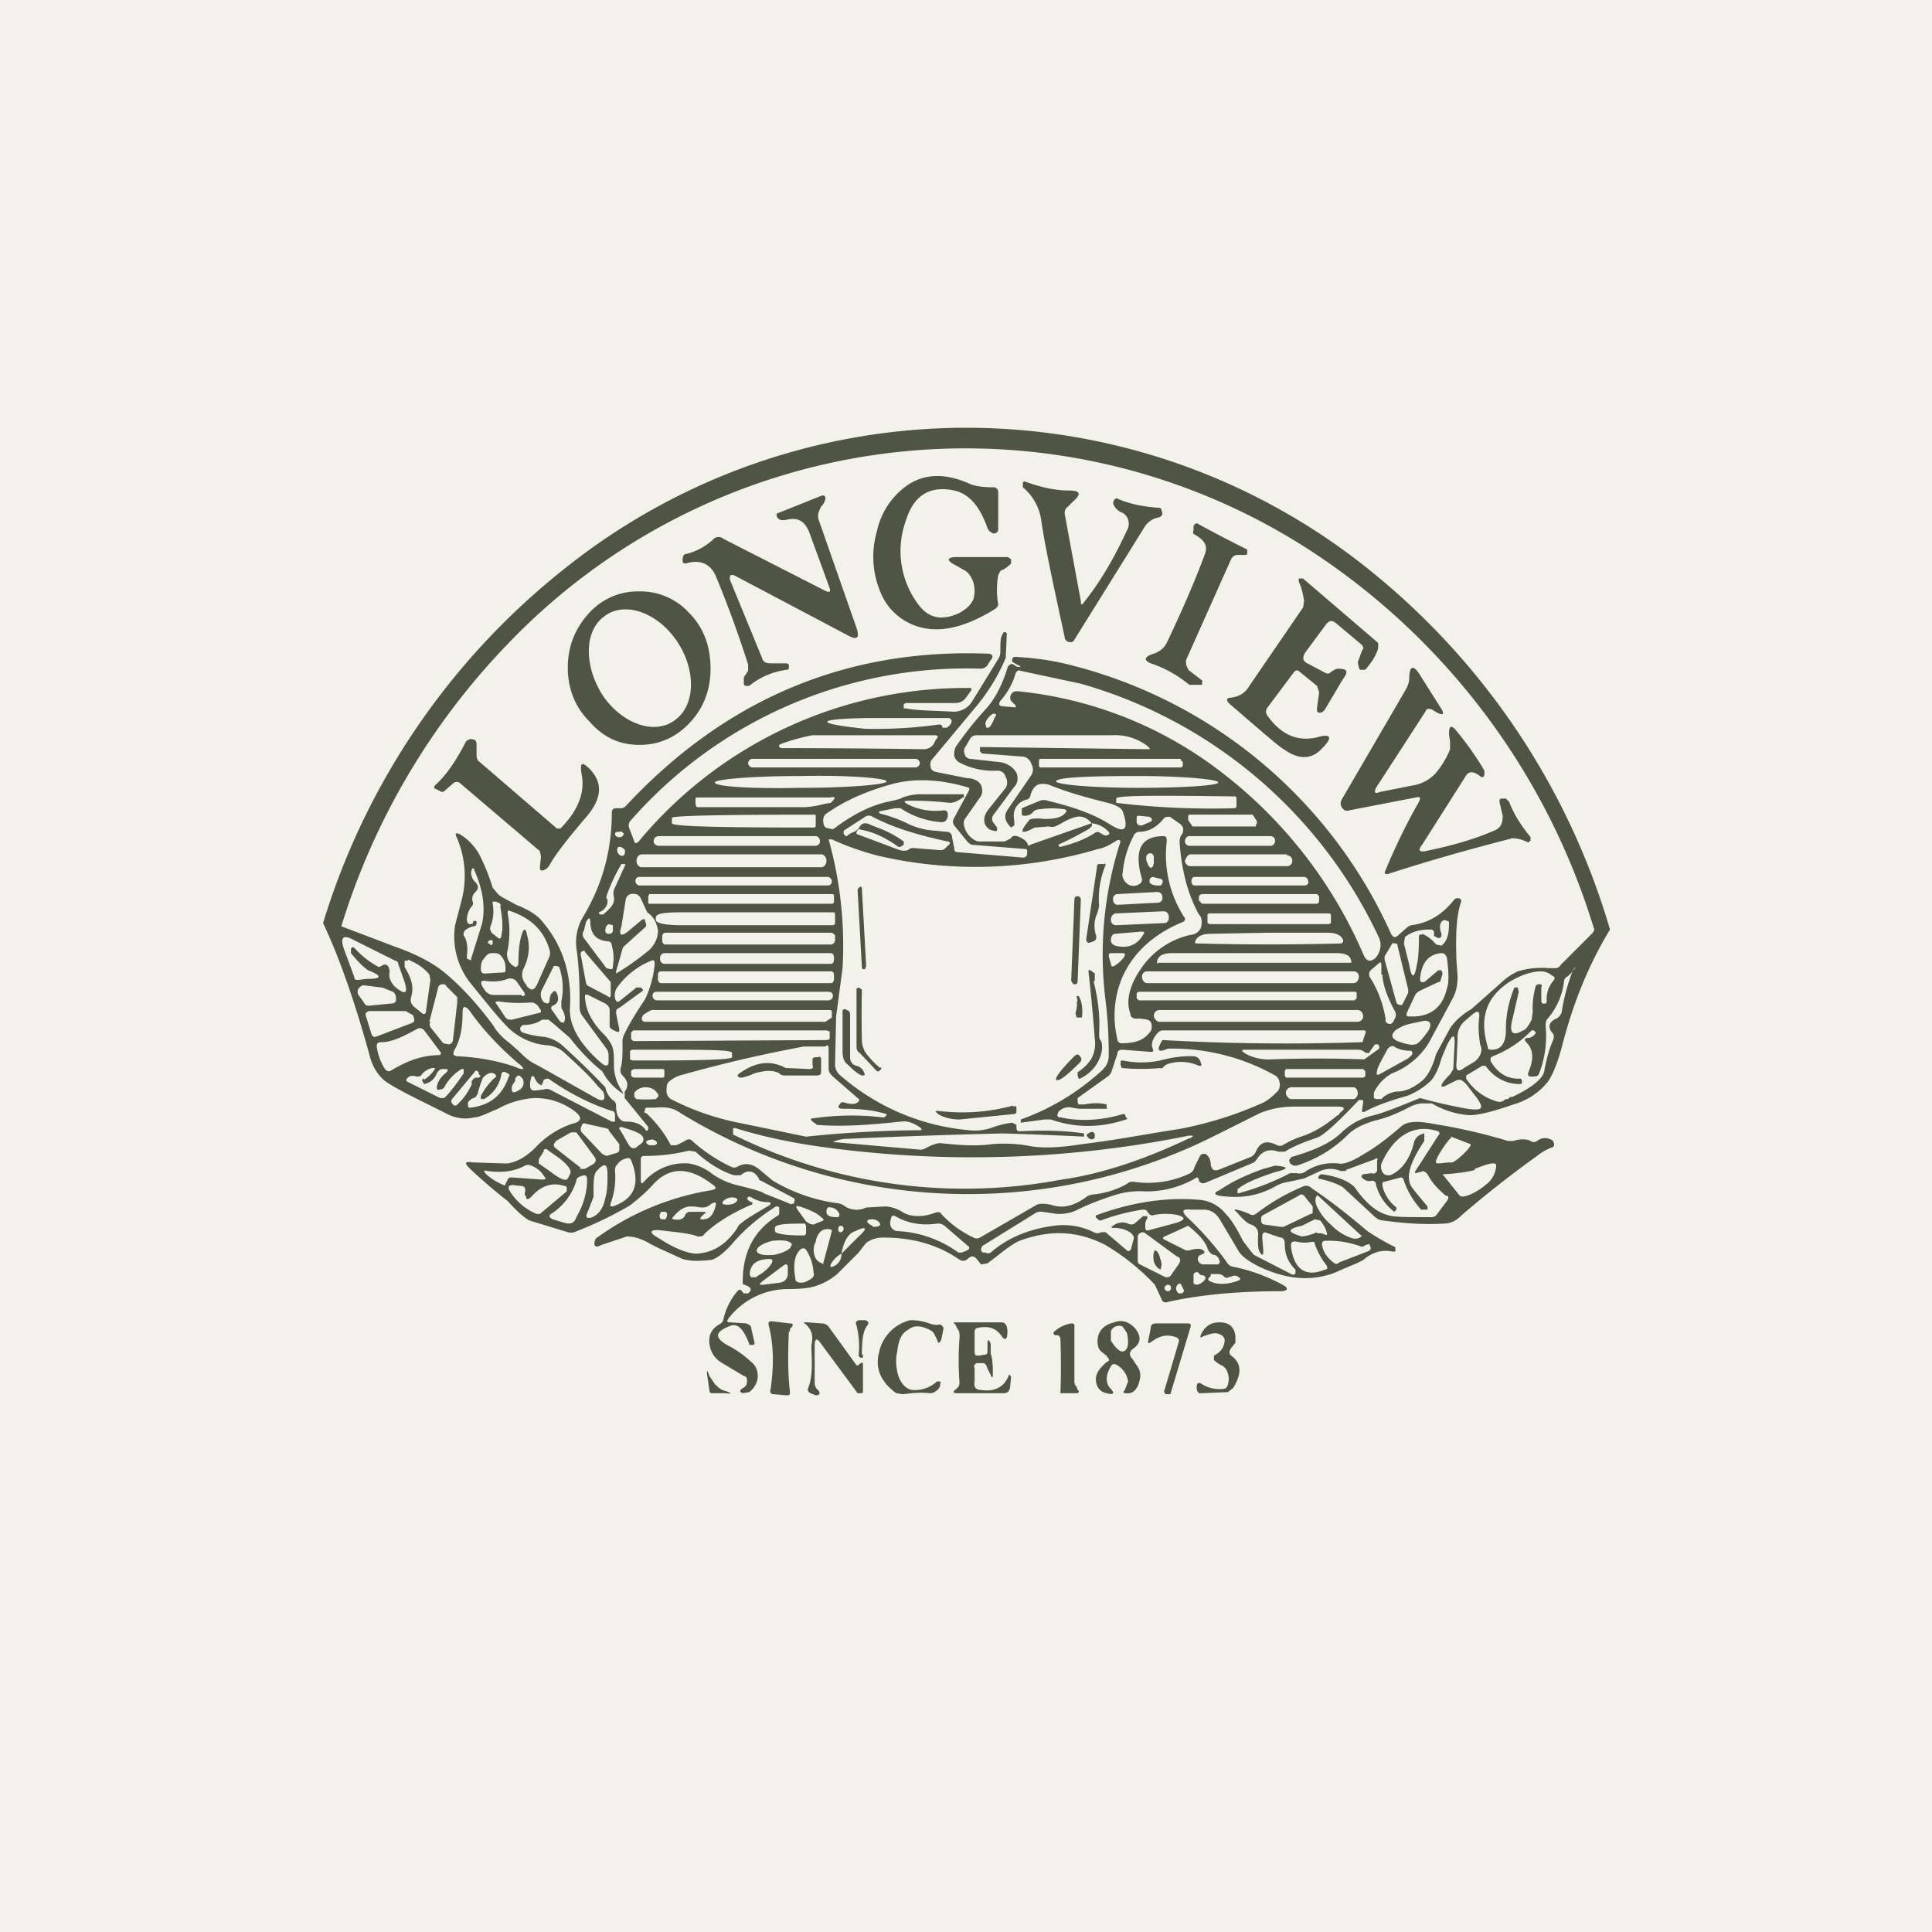 <!-- by TradingView --><svg width="18" height="18" viewBox="0 0 18 18" xmlns="http://www.w3.org/2000/svg"><path fill="#F2F2EA" d="M0 0h18v18H0z"/><path d="M9.3 5.36a.78.78 0 0 0 0 .27c0 .02-.02.04-.04.05-.26.16-.48.21-.66.17a.55.55 0 0 1-.4-.34.85.85 0 0 1-.03-.56.7.7 0 0 1 .3-.44c.16-.1.35-.1.57 0 .05.02.12.03.21.03h.01c.02 0 .04.02.04.04v.35c0 .03-.02.04-.05.04l-.03-.02a.1.1 0 0 1-.02-.03c-.07-.2-.17-.32-.31-.35-.23-.05-.38.05-.45.28a.83.83 0 0 0 .1.76c.1.15.23.18.4.1.07-.04.11-.08.13-.13a.29.29 0 0 0 0-.15c-.02-.06-.05-.1-.09-.12l-.07-.04c-.1-.05-.09-.08.01-.08h.47l.03.02v.04a.3.3 0 0 1-.08.06c-.02 0-.03.03-.04.05ZM10.1 5.61c.16-.2.29-.43.4-.67a.12.12 0 0 0 .01-.1.11.11 0 0 0-.07-.07.13.13 0 0 1-.06-.06.04.04 0 0 1 0-.05c.01-.02.03-.02.04-.01.12.05.24.07.36.08.02 0 .04 0 .04.02l.01.03c0 .02-.01.03-.03.04-.06.01-.1.04-.13.08l-.66 1.06c-.01.02-.03.03-.05.02-.02 0-.04-.02-.04-.04-.11-.51-.19-.88-.22-1.1a.49.49 0 0 0-.17-.3V4.5c0-.01.01-.02.03-.01.14.05.27.08.4.08.1 0 .12.03.04.1l-.05.05a.07.07 0 0 0-.03.07l.15.81c0 .04.01.04.03.01ZM6.8 5.4c0-.04 0-.05.04-.04l1.06.56c.09.05.11.02.08-.07l-.35-1c-.02-.05 0-.09.02-.13.03-.03.04-.06.04-.08 0-.02-.02-.03-.04-.02l-.4.16c-.02 0-.02.03 0 .05.02.02.05.02.09.01.1-.02.16.02.2.12l.19.52c.01.03 0 .04-.03.03l-.96-.49a.07.07 0 0 0-.1.01.58.58 0 0 1-.24.13c-.03 0-.04.02-.04.06v.01c0 .02.02.02.03.02.13-.04.23 0 .28.12.1.24.2.51.3.82v.06l-.04.06v.05c0 .01 0 .03.02.03h.03c.1-.08.21-.13.35-.15.02 0 .02-.01.02-.03V6.2c0-.01-.01-.02-.03-.02h-.14c-.04 0-.07-.01-.08-.05l-.3-.73ZM11.07 6.24l.13.1v.04h-.12a1.12 1.12 0 0 0-.33-.19c-.1-.03-.1-.07 0-.1.06-.02.1-.06.12-.1.2-.42.31-.7.36-.84.02-.07-.01-.12-.1-.17-.01 0-.02-.02-.01-.04V4.9c.01-.02.03-.03.04-.02a12.93 12.93 0 0 0 .46.24v.03c0 .02-.01.02-.02.02h-.07c-.03 0-.05.02-.06.04l-.42.94c0 .03 0 .06.02.08ZM12.35 6.27l-.17-.09c-.04-.02-.05-.05-.02-.1l.2-.27c.03-.03.05-.03.08-.01l.25.21c.01.02.02.03 0 .05l-.04.11.01.05.01.02h.05c.06-.07.1-.13.12-.2v-.05l-.7-.6h-.04v.03c.03.06.04.12.05.18l-.01.06-.5.73c-.04.07-.1.1-.17.11-.05 0-.05.03 0 .07.29.25.45.39.49.41.14.1.26.1.36-.01.1-.1.08-.14-.05-.1-.18.04-.33-.02-.46-.2-.02-.03-.02-.05 0-.08l.24-.32c.02-.03.04-.03.06-.01l.16.13.02.06-.02.15c0 .03 0 .04.03.04.02 0 .04-.02.05-.04l.16-.27c.06-.08.04-.1-.05-.1a.18.18 0 0 0-.07.04.04.04 0 0 1-.04 0ZM6.43 6.73c.13-.14.19-.31.19-.5 0-.2-.06-.38-.2-.52a.61.61 0 0 0-.46-.2.61.61 0 0 0-.47.2c-.13.14-.2.31-.2.51s.07.37.2.5c.13.15.28.22.47.22.18 0 .34-.07.47-.21ZM6.3 6.7c-.18.15-.48.06-.67-.2-.18-.26-.2-.6-.01-.75.18-.15.48-.06.67.2.19.26.2.6.01.75ZM12.57 7.55l.62-.12c.04-.01.05 0 .03.04a5.55 5.55 0 0 0-.32.66c0 .01.02.02.04.01.37-.12.76-.23 1.15-.33.02 0 .07 0 .15.04l.02-.02V7.8c-.08-.1-.15-.2-.2-.33l-.03-.03H14c-.02 0-.03 0-.03.03l.03.13c0 .06-.01.1-.06.13-.2.09-.42.15-.66.2-.06.01-.07-.01-.03-.06l.4-.63c.03-.06.08-.06.15 0h.02l.01-.02v-.04a2.9 2.9 0 0 0-.26-.37c-.05-.06-.07-.05-.07.03l.01.07v.07a.8.8 0 0 1-.14.23.37.37 0 0 1-.22.11l-.3.06c-.04.02-.05 0-.03-.04l.46-.71c.01-.03.03-.03.06-.02l.05.03c.06.03.07.01.03-.05l-.19-.3c-.06-.1-.1-.09-.1.03 0 .04-.02.08-.03.1l-.6 1.03a.07.07 0 0 0 0 .07c.02.03.04.04.07.03ZM5.03 7.93l-.74-.63c-.02-.02-.05-.02-.07 0l-.08.07a.03.03 0 0 1-.04 0l-.04-.02c-.02 0-.02-.02 0-.04.09-.08.19-.22.28-.4.02-.02.04-.03.07-.02.02 0 .03.02.03.04v.09c0 .03 0 .06.03.08l.72.62h.03c.17-.17.23-.34.2-.5-.02-.12 0-.13.08-.05.12.13.1.27-.02.42-.17.2-.3.36-.36.47a.11.11 0 0 1-.06.05c-.02 0-.03 0-.03-.03l.01-.1-.01-.05ZM10.21 8.71a.29.29 0 0 1 0-.17.4.4 0 0 0 .03-.1.82.82 0 0 1 .06-.38c0-.01 0-.02-.01-.01h-.05c-.02 0-.02.02-.02.03l-.1.67c0 .03.02.04.04.03l.03-.01c.02-.01.03-.03.02-.06ZM8.01 8.27H8l-.01.02.04.72c0 .01 0 .02.02.02h.01L8.07 9l-.04-.72c0-.01 0-.02-.02-.02ZM10.04 8.35c.02 0 .03.02.03.03l-.03.76c0 .02-.01.03-.02.03H10l-.02-.03.03-.76c0-.02.01-.03.03-.03ZM10.19 9.15c.04.15.06.32.05.48 0 .03 0 .05.02.07.02.07 0 .14-.04.21a.37.37 0 0 1-.16.14h-.01l-.01-.03v-.03c.06-.04.1-.08.13-.13a.3.3 0 0 0 .03-.18 17.62 17.62 0 0 0-.06-.64h.02l.04.03v.06l-.01.02ZM8.2 9.95a.84.84 0 0 1-.11-.11.23.23 0 0 1-.06-.14 11.05 11.05 0 0 1 0-.48L8 9.2l-.02.01v.53c0 .03 0 .05.03.07l.16.17h.02l.02-.02v-.02ZM10.04 9.33l-.01-.05h.02c.03.05.04.12.03.2h-.05l-.01-.04.01-.04c0-.02.01-.04 0-.07Z" fill="#505445"/><path d="M7.98 9.93c-.04-.01-.06-.04-.06-.08v-.41l-.01-.02-.04-.02-.02.01v.38c0 .06.01.1.05.13.06.06.1.09.13.1.03 0 .03 0 .02-.03a.1.1 0 0 0-.07-.06ZM10.06 9.9c.02-.02.02-.04 0-.06-.01-.02-.03-.02-.05 0-.13.13-.18.2-.17.22.02.02.09-.03.22-.16ZM10.82 9.96l.02-.02a.1.1 0 0 1 .05-.03.4.4 0 0 1 .28.02c.02 0 .03 0 .02-.02-.01-.05-.04-.07-.08-.07-.06 0-.15 0-.3.04a.84.84 0 0 1-.35 0c-.01 0-.02 0-.02.02v.02l.01.03a1.97 1.97 0 0 0 .37 0ZM9.44 10.3c-.22.06-.45.08-.7.05-.03 0-.03 0 0 .03.05.03.12.05.2.05l.5-.05c.02 0 .03-.01.03-.02v-.03c0-.02 0-.03-.03-.02ZM10.14 10.56c.03-.02.05-.02.06.01v.03c-.02.02-.04.02-.06 0-.02-.02-.02-.03 0-.04ZM7.57 9.92v-.05c0-.01.01-.02.03-.02h.02c.02-.01.03 0 .03.02v.11c0 .03-.01.04-.04.04h-.29c-.02 0-.04 0-.06-.02-.05-.03-.13-.03-.23 0a.54.54 0 0 1-.12.04c-.04 0-.05-.02-.02-.04.14-.1.28-.13.43-.05l.22.01c.03 0 .04-.01.03-.04ZM10.8 11.82c-.01 0-.04-.03-.05-.07-.01-.05 0-.09.01-.1.02 0 .04.03.05.08.02.04.01.08 0 .1Z" fill="#505445"/><path fill-rule="evenodd" d="m6.96 12.33-.16-.01c-.03 0-.03-.01-.01-.04a.7.7 0 0 1 .54-.27c.13 0 .2-.01.24-.02a.59.59 0 0 0 .23-.12l.2-.2.03-.04.04-.05c.04-.03.09-.05.16-.05.28 0 .51.07.7.2.03.02.05.02.07.01l.04-.03c.03-.01.04 0 .06.02l.04.05.06-.01.08-.06c.1-.08.17-.13.22-.15.27-.1.53-.1.8.04a2.1 2.1 0 0 1 .46.37l.06.13c.01.03.03.04.06.03.31-.07.67-.1 1.05-.1.07 0 .08-.03.02-.06a1.64 1.64 0 0 0-.47-.17.08.08 0 0 1-.05-.04 2.88 2.88 0 0 0-.37-.42c-.05-.05-.05-.08.03-.07h.12c.07 0 .12.03.16.1l.16.27c.03.06.1.11.2.16.25.12.48.14.7.06l.09-.04.12-.05.06-.03c.08-.07.17-.1.27-.08H13v-.04a2.18 2.18 0 0 1-.26-.15c-.2-.17-.37-.3-.52-.4a.07.07 0 0 0-.07-.02c-.17.07-.32.16-.45.26a.05.05 0 0 1-.06 0 .58.58 0 0 0-.12-.04c-.02 0-.03 0 0 .02.06.07.1.11.14.12.05.02.07.06.06.12 0 .07 0 .11.02.14.02.03.03.03.03-.02l-.01-.12c0-.04.01-.06.05-.04l.12.04c.03 0 .04.03.04.06 0 .08.02.16.1.24v.03c-.01.02-.02.02-.04.01l-.35-.18a5.72 5.72 0 0 1-.1-.13c-.06-.12-.11-.2-.16-.25a.35.35 0 0 0-.23-.13c-.32-.03-.64.02-.97.14-.01 0-.02.02 0 .03l.02.02h.02c.13-.05.26-.08.38-.1.03 0 .04 0 .05.02.02.03.04.04.06.03a.56.56 0 0 1 .22 0c.07.02.08.04 0 .07l-.26.07c-.03.01-.04 0-.04-.03s0-.05.02-.08v-.02h-.04l-.08.07a.06.06 0 0 1-.06 0 .14.14 0 0 0-.14.02c-.02.01-.02.02 0 .02.08 0 .13.02.17.05.02.02.03.04.02.06l-.02.08c-.01.03-.03.03-.04.02l-.2-.17h-.04a.07.07 0 0 1-.07 0 .64.64 0 0 0-.37-.06c-.23.03-.43.11-.59.25a.05.05 0 0 1-.05 0h-.02a.03.03 0 0 1-.02-.03l.01-.03.5-.31a.09.09 0 0 1 .06-.01l.14.02c.04 0 .1 0 .17-.03.1-.05.22-.1.38-.15a.77.77 0 0 1 .27-.03.9.9 0 0 0 .48-.13c.01 0 .02.01.02.03.01.02.03.03.06.02l.43-.18a.1.1 0 0 0 .05-.04c.05-.08.12-.1.2-.07h.06c.08-.05.18-.09.3-.13.06-.02.19-.14.38-.34.01-.01.02-.02.03-.01h.02v.02l-.01.07v.02h.02c.09-.05.22-.1.4-.15a.67.67 0 0 0 .22-.14c.03-.03.07-.1.1-.21l.05-.12c.06-.12.08-.11.07.02l-.01.2-.03.05a.51.51 0 0 0-.07.08c-.02.03-.01.04.02.03l.1-.05c.04-.02.06-.01.1.03l.1.13c.07.1.05.12-.09.1a4.65 4.65 0 0 1-.44-.1c-.22.09-.37.15-.47.17a.64.64 0 0 0-.26.15c-.1.1-.26.17-.47.23l-.02.03.01.03.03.02h.03c.19-.06.35-.16.48-.29.06-.06.15-.1.25-.13.09-.02.2-.06.33-.13a.35.35 0 0 1 .1-.03h.1a.8.8 0 0 0 .35.11c.08 0 .21-.03.41-.1a.63.63 0 0 0 .32-.21c.05-.07.1-.2.14-.36.1-.38.24-.73.44-1.06a6.71 6.71 0 0 0-2.18-3.3 5.99 5.99 0 0 0-7.55-.07A6.7 6.7 0 0 0 3.01 8.6c.16.34.3.75.43 1.22.03.13.1.23.19.28.13.08.32.17.56.29.07.03.15.04.23.02.05 0 .12-.04.22-.08a.8.8 0 0 1 .34-.1c.14 0 .26.04.37.12.08.06.07.1-.02.12a.83.83 0 0 0-.34.22c-.09.09-.18.14-.27.15l-.31-.01c-.08-.01-.09 0-.03.06a5.02 5.02 0 0 0 .35.3c.09.1.15.15.2.18l.36.11a.1.1 0 0 0 .06 0c.18-.07.35-.15.52-.25.05-.04.13-.1.22-.2.15-.16.33-.16.54 0 .05.03.05.05-.01.06a2.49 2.49 0 0 0-1.07.45c-.03.07 0 .09.05.06l.24-.08c.05 0 .12.01.22.07l.08.04.22.1c.07.02.15.02.25.01.05 0 .13-.06.21-.15.11-.13.25-.25.41-.35.02 0 .03 0 .03.02v.03c0 .02 0 .03-.02.04-.21.13-.32.33-.32.61 0 .02 0 .03.02.03l.02.01c.03.01.04.03.03.05l-.02.02h-.04l-.01-.01c-.02-.03-.03-.03-.05-.01a.62.62 0 0 0-.13.26c0 .02-.02.04-.04.05-.07.04-.1.1-.09.18.01.08.05.14.12.18l.2.12c.02 0 .03.02.03.04s0 .04-.02.06l-.03.02c-.02.02-.02.03.01.04l.06-.01a.2.2 0 0 0 .08-.14c0-.05-.01-.1-.06-.14a.97.97 0 0 0-.19-.14c-.16-.08-.16-.14 0-.2.07-.02.12.04.17.17v.01h.03c.01 0 .02 0 .02-.02L7 12.38c0-.03-.02-.04-.05-.05ZM9.6 7.87l.57-.2c.01.02 0 .03-.02.05a3.2 3.2 0 0 1-.29.15l.01.02h.01c.12-.03.23-.07.32-.13a.04.04 0 0 1 .05 0c.03.02.05.03.07.02.02-.01.02-.02 0-.04a.25.25 0 0 0-.15-.07c-.04-.05-.09-.07-.14-.06a.5.5 0 0 0-.14.06.85.85 0 0 1-.06.03.11.11 0 0 1-.06 0l-.13.01c-.13.07-.15.05-.05-.07 0-.01.06-.02.14-.01.09 0 .15-.01.19-.05.02-.02.02-.03 0-.04a.84.84 0 0 0-.24 0 .08.08 0 0 0-.05.02.1.1 0 0 1-.08.04c-.02 0-.03 0-.03-.02v-.05l.17-.07a.1.1 0 0 1 .07 0c.25.06.44.13.58.22.14.09.18.05.12-.12-.01-.03-.06-.06-.14-.08-.2-.05-.38-.1-.55-.17-.09-.02-.14 0-.17.1 0 .02-.02.04-.04.04-.09.03-.13.1-.11.2v.04l-.03.02c-.06-.06-.07-.11-.03-.17l.22-.32a.1.1 0 0 0 0-.1.1.1 0 0 0-.07-.07l-.39-.03L9.13 7v-.04l1.56.02c.03 0 .03 0 0-.03a.5.5 0 0 0-.33-.1H9.1a.07.07 0 0 0-.06.03L9 6.95a.07.07 0 0 0-.01.08c0 .02.03.04.05.04l.27.03c.08.01.13.05.16.1.02.05.01.1-.02.13l-.2.27c-.01.02-.01.05.01.07l.03.04c0 .03 0 .04-.03.03a.1.1 0 0 1-.09-.1c0-.03.01-.06.04-.1l.16-.2a.1.1 0 0 0 0-.1c-.01-.04-.04-.06-.08-.06a.68.68 0 0 1-.34-.07.1.1 0 0 1-.06-.07c0-.03 0-.06.02-.09.07-.1.16-.22.28-.35.08-.09.15-.22.2-.39.02-.02.03-.03.05-.02l.03.02c.05.01.05 0 0-.02l-.03-.02h-.01v-.02c0-.02.01-.03.03-.03.2.01.38.04.53.08a4.47 4.47 0 0 1 2.97 2.5c.02.03.03.04.06.02l.09-.08a.09.09 0 0 1 .04-.02c.16-.02.29-.1.4-.24a.04.04 0 0 1 .04-.01c.02 0 .03.02.02.04-.04.12-.05.3-.04.55l.01.13c0 .08-.01.15-.05.22l-.22.41a.7.7 0 0 1-.34.28.4.4 0 0 0-.17.18v.05l.02.01h.05l.02-.02a.25.25 0 0 1 .12-.05c.1 0 .18-.05.25-.11.05-.05.09-.13.12-.24l.13-.24c.04-.06.1-.12.2-.18l.26-.23a.61.61 0 0 1 .17-.12.77.77 0 0 1 .29-.03h.01a4.33 4.33 0 0 0 .05 0c.02 0 .04-.01.05-.03l.3-.3c.01-.02.02-.03.01-.04a6.44 6.44 0 0 0-2.61-3.5 5.9 5.9 0 0 0-7.5.84 6.56 6.56 0 0 0-1.56 2.64l.5.19c.2.07.35.15.46.24.17.14.32.31.46.5.02.04.07.1.15.16l.08.07c.05.05.1.1.17.13l.55.31c.07.04.1.02.07-.06l-.05-.05c-.08-.1-.19-.2-.31-.31a.26.26 0 0 0-.15-.07.6.6 0 0 1-.37-.16c-.1-.1-.21-.24-.34-.4a.7.7 0 0 1-.16-.56l.06-.23a.9.9 0 0 0-.05-.6c-.01-.03 0-.03.03-.02.07.04.13.1.18.18a1.93 1.93 0 0 1 .13.32l.05.06c.03.03.1.06.17.1.1.04.17.08.22.13.2.22.3.5.28.83-.01.17.1.35.3.52.04.03.06.02.06-.02v-.06a.1.1 0 0 0-.02-.06l-.22-.3a.13.13 0 0 1-.03-.09c0-.16 0-.34-.03-.55a.46.46 0 0 1 .07-.3c.17-.29.26-.6.26-.96 0-.03.02-.04.04-.04h.04c.01 0 .03 0 .05-.02.93-1 2.06-1.47 3.37-1.42.05 0 .06.03.03.06l-.02.03a.08.08 0 0 1-.07.05 4.16 4.16 0 0 0-3.26 1.41.07.07 0 0 0-.02.07l.05.13c0 .02.02.02.04 0a3.96 3.96 0 0 1 3.1-1.43v.02L9 6.5a.12.12 0 0 1-.1.05h-.46l-.02.01v.04h.02c.1.02.24.02.43.03a.2.2 0 0 0 .19-.1l.24-.39a.12.12 0 0 0 .02-.06c0-.09 0-.14.02-.17l.01-.02c.02 0 .03 0 .03.02l-.01.22a1.8 1.8 0 0 1-.29.47l-.4.48a.07.07 0 0 0-.01.06c0 .03.02.04.04.05l.3.06c.04 0 .07.01.1.03a.1.1 0 0 1 .04.07.1.1 0 0 1-.02.08l-.14.2a.07.07 0 0 0-.01.05.2.2 0 0 0 .13.16h.25l.06-.03c.01-.03.05-.03.1 0 .02.01.05.03.06.07h.01Zm-.18-1.34.03.03c.02.02.02.03 0 .03l-.11-.01c-.03 0-.04-.02-.02-.05.08-.09.12-.18.14-.25.01-.03.03-.04.05-.03l.56.12a4.39 4.39 0 0 1 2.77 2.35c.03.06.03.11 0 .17a.22.22 0 0 1-.03.04c-.04.03-.07.03-.1-.02a4.26 4.26 0 0 0-1.31-1.7 3.7 3.7 0 0 0-1.92-.77c-.02 0-.04 0-.06.03a.06.06 0 0 0 0 .06Zm-.15.15c-.02.05-.04.09-.06.1h-.02l-.01-.04c.01-.04.04-.07.07-.09.03 0 .04 0 .02.03Zm-.52.07a4.3 4.3 0 0 1-.69.04c-.47-.05-.47-.09 0-.1h.78c.03.01.03.03.02.05a.1.1 0 0 1-.04.04h-.04c0-.02-.01-.03-.03-.03Zm-1.47.18a1.8 1.8 0 0 1 .29-.08h1.13c.04 0 .05.01.02.04l-.02.04a.11.11 0 0 1-.1.05 101.89 101.89 0 0 0-1.32-.01c-.03-.01-.03-.03 0-.04Zm3.72.14h-1.3c-.01 0-.02 0-.02.02v.04c0 .01 0 .02.02.02h1.3s.02 0 .02-.02V7.1l-.02-.02Zm-2.46 0H7.01c-.02 0-.04.02-.04.04s.02.04.04.04h1.52c.02 0 .04-.02.04-.04s-.02-.04-.04-.04Zm-1.08.27c.44 0 .8-.03.8-.06s-.36-.06-.8-.05c-.44 0-.8.03-.8.06 0 .04.36.06.8.05Zm3.14 0c.41 0 .75-.02.75-.05 0-.03-.34-.06-.75-.06-.42 0-.76.01-.76.05 0 .03.34.06.76.06Zm-1.62.09V7.4H8.6a.5.5 0 0 0-.19.03c-.03.02-.1.03-.18.05-.15.04-.3.12-.46.24-.01.01-.04 0-.08-.01a.04.04 0 0 1 0-.01.03.03 0 0 1-.01 0c-.02-.06-.01-.1.02-.12.17-.12.37-.21.63-.28.2-.05.44-.04.7.04v.02l-.14.26a.06.06 0 0 0 0 .07l.13.16.03.02.5.04c.01 0 .02 0 .02.02v.02c0 .03-.02.04-.04.04l-.6-.05c-.03 0-.04-.01-.04-.04l-.02-.1c0-.03-.02-.05-.05-.05l-.1-.01a.69.69 0 0 1-.25-.06 1.28 1.28 0 0 0-.27-.1l-.01-.01v-.01l.15-.03h.05c.12.08.25.12.38.13.04 0 .05-.02.06-.05v-.02c0-.03-.01-.04-.04-.04a.58.58 0 0 1-.32-.05c-.06-.03-.05-.04 0-.04.08 0 .2 0 .38.02.04 0 .08-.02.12-.05Zm-1.3.06a.84.84 0 0 1-.18.03H6.5c-.01 0-.02-.01-.02-.04v-.03c0-.02 0-.02.02-.02h1.23c.06-.01.06 0 .01.05l-.06.01Zm3.84.02s0 .02-.02.02a7.37 7.37 0 0 1-1.1-.05v-.04c0-.03.36-.03 1.1-.02.01 0 .02 0 .02.02v.07Zm-3.92.19-.01.01c-.9 0-1.33-.01-1.33-.04v-.05c0-.02.44-.03 1.32-.03.02 0 .02 0 .02.02v.09Zm3.01-.1.1.01c.03.02.03.04 0 .05l-.07.03c-.03 0-.04 0-.05-.03v-.03c0-.02 0-.03.02-.03Zm1.09.1h-.59l-.04-.06V7.6l.01-.01h.59l.04.06v.02l-.01.02Zm-3.22.2c-.02.03-.05.03-.1.02a51.73 51.73 0 0 0-.4-.15v-.02c.01-.02.02-.03.04-.02.12.02.24.08.35.16h.02l.03-.02v-.03a.96.96 0 0 0-.22-.12 2.1 2.1 0 0 1-.1-.04c-.04-.02-.08-.01-.1.04l-.04.03a.16.16 0 0 0-.07.04h-.01l-.02-.02v-.03l.2-.13a.06.06 0 0 1 .07 0c.19.1.42.17.7.23.02 0 .03.02 0 .04l-.03.03a.07.07 0 0 1-.05.01L8.5 7.9l-.03.01Zm2.55.64a1.07 1.07 0 0 1-.16-.7c0-.03 0-.05-.03-.05-.21 0-.28.13-.2.4 0 .02 0 .03-.03.05a.1.1 0 0 1-.1 0c-.04-.03-.06-.07-.05-.11a.91.91 0 0 1 .1-.34.06.06 0 0 1 .05-.04c.1 0 .17-.05.23-.12.01-.02.03-.02.06-.02l.1.07c.02.02.03.04.02.07v.01l-.02.03a.17.17 0 0 0-.01.06c.02.27.08.49.18.67.03.03.03.07.02.12a.11.11 0 0 1-.1.07.76.76 0 0 0-.47.33c-.1.15-.13.29-.09.4 0 .03.02.05.05.05h.05l.06.01c.03.01.04.03.04.06 0 .02 0 .04-.02.06-.06.08-.15.1-.27.1-.02-.01-.03-.02-.03-.04a.92.92 0 0 1 .04-.56c.1-.24.3-.42.57-.53.02-.01.03-.03.01-.05ZM5.77 7.8c.03 0 .04-.02.04-.03 0-.01-.02-.03-.04-.02-.02 0-.04 0-.04.02s.02.03.04.03Zm1.84-.01H6.14c-.03 0-.05.02-.05.05 0 .02.02.04.05.04H7.6c.02 0 .04-.02.04-.04 0-.03-.02-.05-.04-.05Zm4.23 0h-.76c-.02 0-.04.02-.04.05 0 .02.02.04.04.04h.76c.02 0 .04-.02.04-.05 0-.02-.02-.04-.04-.04Zm-1.1 1.98c-.02-.04 0-.1.05-.15a.06.06 0 0 1 .04-.02h1.88c.01 0 .02.01.01.03l-.02.06c0 .01 0 .02-.02.02a20.78 20.78 0 0 1-1.85-.02c-.06.1-.04.12.05.08a1.95 1.95 0 0 1 1 .25c.02.01.04.04.04.06.01.03 0 .06-.01.08-.05.05-.1.1-.18.13-.23.1-.48.18-.75.23-.27.04-.57.1-.9.14-.19.03-.35.04-.47.02a1.31 1.31 0 0 0-.37-.02c-.14.02-.3.01-.48-.01-.02 0-.07.01-.14.05a.1.1 0 0 1-.06.01l-.8-.07a.33.33 0 0 1 .14-.03 63.81 63.81 0 0 1 1.45-.05 37 37 0 0 1 .75.03v-.03c-.2-.03-.4-.03-.6-.02-.02 0-.03-.01-.03-.03v-.03l-.04-.02a.85.85 0 0 0-.2.05.47.47 0 0 1-.2.02 2.1 2.1 0 0 1-1.2-.51.13.13 0 0 1-.05-.1l.01-.45.06-.45a3.68 3.68 0 0 0-.13-1.2h.03c.13.06.27.11.42.15a4 4 0 0 0 2.06-.06c.06-.01.11-.04.16-.07.04-.03.06-.01.04.03a3.43 3.43 0 0 0-.13 1.45c.02.16.03.33.03.51 0 .06-.02.1-.06.14-.23.21-.48.36-.76.46v.03l.22-.03h.06c.23.08.46.08.7 0 .01 0 .02-.01 0-.02l-.01-.03h-.02c-.2.06-.4.07-.58.03-.02 0-.02 0-.03-.02l.01-.03a.13.13 0 0 1 .13-.04l.06.01h.25c.01 0 .02 0 .01-.01v-.03c-.08-.02-.15-.01-.21 0h-.05l-.01-.02v-.04l.28-.2a.1.1 0 0 0 .04-.06l.05-.15c0-.03.02-.04.05-.04l.26.02c.02 0 .03 0 .02-.03ZM5.75 7.92c0-.03.02-.04.05-.02.02.01.03.03.02.05 0 .02-.02.03-.04.02-.02-.01-.03-.03-.03-.05Zm5 .06v.06c-.01.06-.04.06-.06 0-.02-.04-.01-.07 0-.08.03-.02.05-.01.06.02Zm-3.1-.02H5.98c-.03 0-.05.03-.05.06s.02.06.05.06h1.67c.03 0 .05-.03.05-.06s-.02-.06-.05-.06Zm4.34 0h-.9c-.02 0-.04.03-.05.06 0 .03.03.05.05.05h.9c.03 0 .05-.02.05-.05 0-.03-.02-.05-.05-.05Zm-6.34.41v-.02a1.65 1.65 0 0 1 .14-.3h.02c.02 0 .02 0 .01.02l-.1.22a.13.13 0 0 0 0 .07c.01.06-.03.1-.1.16H5.6c-.01 0-.02 0-.02-.02V8.5a.12.12 0 0 0 .08-.09v-.03Zm-1.24.22c0 .01-.01.02-.03.02-.02 0-.03-.02-.03-.04 0-.05.02-.1.05-.13a.05.05 0 0 0 0-.05c0-.03 0-.05.03-.08s.03-.06 0-.09a.12.12 0 0 1-.04-.1l.01-.03c.01 0 .02 0 .02.02.09.2.1.37.07.5l-.1.32c0 .02 0 .02-.02.01l-.02-.01V8.9c.01-.07 0-.13-.02-.17-.02-.02-.01-.04 0-.06a.2.2 0 0 1 .08-.04c.02 0 .03-.01.03-.03V8.6c0-.02 0-.02-.02-.02 0 0-.02 0-.01.02Zm3.3-.42H5.96c-.02 0-.04.01-.04.04 0 .02.02.04.04.04h1.75c.02 0 .04-.01.04-.04 0-.02-.02-.04-.04-.04Zm3.03 0 .08.02c.01.01.02.02.01.03 0 .01 0 .02-.02.03-.04 0-.08 0-.1-.03 0-.03 0-.04.03-.05Zm1.41 0h-1.02c-.02 0-.03.02-.03.04s.01.04.03.04h1.02c.02 0 .04-.01.04-.03 0-.03-.02-.05-.04-.05Zm-4.4.16h-1.7l-.01.02v.05c0 .02 0 .02.02.02h1.69s.02 0 .02-.02v-.05c0-.02-.01-.02-.02-.02Zm3.03-.02-.37.02c-.02 0-.04.02-.04.04v.01c0 .03.02.05.04.05l.38-.02c.02 0 .04-.02.04-.04v-.01c0-.03-.02-.05-.05-.05Zm-4.8.26-.12.1c-.07.06-.1.05-.07-.04l.04-.25c.01-.04.04-.06.09-.05.02 0 .04.02.05.04l.06.13c.06.04.09.1.1.17 0 .07-.03.13-.08.18a2.39 2.39 0 0 1-.31.22v-.02l.06-.21a.04.04 0 0 1 .01-.02l.2-.18a.03.03 0 0 0 .01-.03l-.01-.03c0-.02-.01-.02-.03-.01Zm6.28-.24H11.2c-.01 0-.03.01-.03.03v.03l.03.03h1.06c.02 0 .03-.01.03-.03v-.03c0-.01-.01-.03-.03-.03Zm-7.6.11c.02.11.03.2.01.28 0 .03-.02.03-.04.01l-.05-.04c-.01-.02-.02-.04-.01-.06a.37.37 0 0 0 .02-.21V8.4h.03l.02.01c.02 0 .02.02.03.03Zm.25.27c-.01-.06-.03-.07-.05 0-.02.06-.03.15-.03.26 0 .02-.01.04-.03.04l-.03-.02a.13.13 0 0 1-.04-.14.92.92 0 0 0 0-.34c0-.03 0-.03.03-.02.2.07.31.19.36.36a.1.1 0 0 1 0 .06L5 9.18c-.03.05-.05.05-.09.01l-.01-.02a.13.13 0 0 1-.02-.15c.05-.1.06-.21.03-.31Zm2.87-.1-.02.01H6.35c-.16 0-.24-.02-.24-.05v-.02c0-.04.08-.05.24-.05h1.41c.02 0 .02.01.02.02v.08Zm3.06-.12-.44.02c-.03 0-.05.03-.05.06s.02.05.05.05l.45-.02c.02 0 .04-.02.04-.05 0-.04-.02-.06-.05-.06Zm1.54.02h-1.1c-.02 0-.03 0-.03.02v.07l.02.01h1.11l.02-.01v-.07c0-.01 0-.02-.02-.02Zm-6.88.1c.01.1.06.15.16.16.02 0 .04.01.04.04.02.07.02.13.01.19 0 .02 0 .03-.02.03l-.04-.01-.21-.28a.06.06 0 0 1 0-.07l.02-.08c.03-.05.04-.04.04.01Zm7.75.1c-.02-.01-.03 0-.03.02 0 .14-.01.23-.02.26-.02.13-.05.13-.07 0l-.05-.2.01-.06c.05-.04.12-.07.23-.07.02 0 .03 0 .04.02v.04l.04.02c.01 0 .02 0 .03-.02V8.7c-.02-.05-.02-.1.01-.12a.03.03 0 0 1 .04 0c.02 0 .02.01.02.03 0 .1-.02.16-.07.2l-.05-.01a.33.33 0 0 0-.13-.1Zm-7.58-.1.04.01v.05c0 .02-.02.03-.03.03-.02 0-.03 0-.04-.02 0-.03 0-.05.03-.07Zm4.72.09.24-.02c.03 0 .04 0 .02.03-.06.1-.15.13-.26.1-.03-.01-.04-.03-.04-.05 0-.04.02-.06.04-.06Zm-2.65-.01H6.2c-.02 0-.03.02-.03.03v.04c0 .02.01.04.03.04h1.54c.02 0 .04-.02.04-.04v-.04c0-.01-.02-.03-.04-.03Zm4.08 0h.55c.07 0 .12.02.14.06.01.02 0 .04-.02.04a24.95 24.95 0 0 1-1.33 0c-.03 0-.03 0-.02-.03.02-.04.07-.06.14-.06l.54-.01Zm-8.25.3a.21.21 0 0 1-.04.02.8.8 0 0 1-.22-.17c-.02-.02-.03-.02-.04 0v.04c.08.1.13.14.16.16.13.05.13.08 0 .08h-.01a1.07 1.07 0 0 0-.08.01c-.02 0-.04 0-.04-.03l-.1-.27c-.03-.1 0-.12.08-.08l.4.2c.01 0 .03.01.03.03l.06.17c.03.1.01.12-.07.06a.19.19 0 0 1-.07-.1.16.16 0 0 1 0-.06.1.1 0 0 0-.01-.04c-.01-.02-.03-.03-.05-.02Zm1-.23h.02v.03c-.01.02-.02.02-.03 0-.02 0-.02-.01 0-.03Zm8.44.58-.11-.4v-.03l.06-.1c.01-.02.02-.03.03-.02.02 0 .03 0 .03.02l.1.41v.03l-.05.1c0 .01-.02.02-.03.01-.01 0-.02 0-.03-.02Zm-7.56-.47.24.28V9.27c0 .02-.01.03-.03.01l-.19-.1-.01-.02-.05-.27c0-.01 0-.02.02-.03h.02Zm-.93.2c-.02 0-.03 0-.04-.03 0-.04 0-.08.03-.11.02-.03.04-.05.07-.05h.02c.03 0 .05 0 .08.04.02.03.03.06.03.1 0 .03 0 .04-.02.04l-.17.01Zm3.22-.19H6.19c-.02 0-.04.02-.04.04v.02c0 .02.02.04.04.04h1.55c.02 0 .03-.02.03-.04v-.02c0-.02-.01-.04-.03-.04Zm2.64.12c-.02.01-.03 0-.03-.02l-.02-.07c0-.02 0-.03.03-.03h.1c.02 0 .03.01.01.04a.3.3 0 0 1-.09.08Zm.4-.02v-.01c0-.06.05-.09.14-.09h1.53c.1 0 .14.03.14.09h-1.8Zm2.62.06-.13.11h-.03l-.01-.02c.01-.16.08-.24.2-.25.03 0 .04.02.05.04.02.15.02.24 0 .29-.04.18-.16.27-.35.26-.03 0-.03-.01-.02-.04l.07-.15a.1.1 0 0 1 .05-.05l.17-.08a.02.02 0 0 0 .02-.01l.02-.07-.01-.03h-.03Zm-9.6-.1c.1.04.16.09.2.14l.01.05-.04.28c0 .04-.02.05-.05.02l-.05-.04c-.04-.03-.05-.06-.04-.1.03-.1 0-.18-.06-.28v-.06h.03Zm2 1.23a.42.42 0 0 1-.08-.26c0-.08 0-.14-.03-.19a.46.46 0 0 0-.08-.1.67.67 0 0 1-.11-.15.44.44 0 0 1-.05-.18c0-.02 0-.03.03-.02l.16.08c.03.02.04.04.04.06v.16l.02.02.04.02c.03.01.03 0 .03-.02l-.03-.15c0-.02 0-.04.03-.05l.22-.16v-.01l-.02-.02h-.04l-.15.12c-.02.02-.04.02-.05-.02a.13.13 0 0 1 .02-.1.72.72 0 0 1 .32-.25c.02-.01.03 0 .03.03a.99.99 0 0 1-.09.33c-.08.12-.15.23-.2.34a.15.15 0 0 0-.01.07c0 .1 0 .18-.02.24 0 .02 0 .04.02.06.05.05.06.1.02.15v.06l.22.27v.02c-.01.02-.02.02-.03 0-.04-.05-.1-.07-.17-.07-.02 0-.04 0-.06-.02-.03-.03-.04-.07-.04-.13 0-.02-.01-.04-.03-.05a.2.2 0 0 1-.07-.12 7.2 7.2 0 0 0-.39-.38.34.34 0 0 0-.18-.09.85.85 0 0 1-.2-.04c-.02-.01-.03-.03-.02-.05l.02-.02c.08 0 .14-.02.18-.05h.06l.05.04.15.13c.1.13.2.23.3.31l.03.05c.04.06.09.11.15.15.02.02.02.01.01 0Zm7.08-1.09c0 .08.04.2.11.33.02.03.02.06 0 .09-.02.05-.05.05-.08.02a.05.05 0 0 1 0-.02 1.01 1.01 0 0 0-.15-.4c-.01-.03 0-.05.01-.06l.07-.06c.02-.02.03-.02.03.02v.08Zm-7.74.17a.15.15 0 0 0-.02.07c0 .01 0 .02-.02.03l-.03-.01a.1.1 0 0 1-.02-.12L5.16 9h.03l.02.01a.6.6 0 0 1 .02.32v.06c.03.05.04.09.03.12l-.01.02-.03-.01-.07-.1c-.02-.02-.02-.04 0-.05.05-.02.06-.06.04-.11-.01-.03-.03-.04-.05 0Zm9.08.46c.07.07.07.16.02.28-.01.02 0 .04.02.04h.02c.03 0 .05 0 .06-.03a.96.96 0 0 0 .06-.44c0-.02 0-.05.02-.07a.66.66 0 0 0 .15-.33c0-.03.01-.05.03-.06a.21.21 0 0 0 .05-.05c.03-.06.04-.05 0 0-.04.11-.08.24-.1.38-.01.03-.03.05-.05.06-.07.03-.08.08-.04.13.02.02.02.04.01.07-.04.09-.06.18-.08.27 0 .08-.11.17-.3.26h-.02l-.02.02h-.02l-.03.02a.08.08 0 0 1-.06 0 .51.51 0 0 1-.28-.21v-.03l.15-.09h.03c.08.11.19.17.32.17.02 0 .02-.01.02-.03l-.01-.02h-.02c-.12 0-.2-.06-.26-.16-.01-.03 0-.04.02-.05a1 1 0 0 0 .36-.24h.02l.02.02a.09.09 0 0 1-.07.05c-.04 0-.04.02-.02.04Zm-6.48-.66H6.16c-.02 0-.03.01-.03.04v.03c0 .02.01.04.03.04h1.58c.02 0 .03-.02.03-.04v-.03c0-.03-.01-.04-.03-.04Zm4.87 0h-1.92c-.03 0-.05.02-.05.05 0 .03.02.06.05.06h1.92c.03 0 .05-.03.05-.06s-.02-.05-.05-.05Zm1.52.15h-.02a1 1 0 0 0-.08.4c0 .11-.04.18-.13.18-.02 0-.04 0-.04-.03-.08-.27-.01-.46.2-.6.1-.06.2-.1.3-.1.04 0 .08.02.1.04.03.01.03.03.01.05a.26.26 0 0 0-.06.18c0 .02 0 .03-.02.03h-.02l-.01-.02V9.2c.01-.02 0-.03-.01-.03h-.02l-.02.01a.76.76 0 0 0-.03.25l-.01.07c-.03.06-.06.1-.08.1-.1.06-.13.02-.1-.1l.06-.26-.01-.04Zm-9.27.07H4.6a.1.1 0 0 1-.08-.04L4.5 9.2c-.03-.05-.02-.07.03-.06.08.01.15 0 .2-.02.03-.01.06 0 .08.02l.07.1c.02.03.01.04-.02.04ZM4 9.52l.08-.31c0-.02.02-.04.04-.04s.03 0 .04.02l.1.1v.05l-.04.35c0 .02-.02.04-.04.04l-.05-.01-.12-.15a.05.05 0 0 1 0-.05Zm-.36-.17-.2.02c-.03 0-.04-.01-.05-.03l-.05-.07a.06.06 0 0 1 0-.06c.02-.02.03-.03.05-.03l.16.02h.01l.1.04c.02.01.03.04.03.07 0 .03-.02.04-.05.04Zm4.1-.11H6.12c-.02 0-.04.01-.04.03v.01c0 .02.02.04.04.04h1.6c.02 0 .04-.02.04-.04 0-.03-.02-.04-.04-.04Zm4.88 0h-2c-.02 0-.03.01-.03.02v.04l.02.02h2.01l.02-.02v-.04c0-.01 0-.02-.02-.02Zm-7.85.26c-.03 0-.04 0-.06-.02l-.08-.12c-.02-.02-.02-.03.02-.03.06.01.16.02.3.01.03 0 .06.02.08.06.02.02.01.04-.02.04l-.24.06Zm-.4-.09c.14.2.3.36.45.49.08.06.07.08-.02.04-.14-.05-.33-.09-.55-.1-.03-.01-.03-.02-.02-.05.06-.1.08-.22.08-.36 0-.06.02-.06.06-.02Zm1.7 0h1.65c.02 0 .03 0 .03.02v.05l-.06.04H6.02c-.02 0-.03 0-.04-.02 0-.02 0-.03.02-.05l.05-.03.02-.01Zm-2.23.12-.34.13c-.02 0-.03 0-.04-.03l-.05-.16c-.01-.03 0-.04.03-.05h.34l.07.04.01.04c0 .01 0 .02-.02.03Zm8.82-.12H10.8c-.02 0-.05.02-.05.05 0 .03.03.06.05.06h1.85c.02 0 .05-.02.05-.05 0-.04-.03-.06-.05-.06Zm.92.27a.2.2 0 0 1 .07-.17l.07-.06c.05-.04.07-.03.06.04-.01.09 0 .17.01.24.03.06 0 .12-.05.16l-.1.06c-.05.04-.08.03-.07-.05l.01-.22Zm-.4.05c-.02.01-.08 0-.16-.03-.06-.03-.06-.06-.02-.1a.39.39 0 0 1 .13-.06l.14-.03c.06 0 .07.03.04.09-.05.07-.09.12-.12.13ZM7.72 9.6 5.9 9.6l-.02.02v.06l.02.02 1.8-.01c.02 0 .03-.01.03-.02v-.06L7.7 9.6Zm-3.62.23c-.16 0-.3.05-.45.14-.03.02-.05.01-.07-.02a.53.53 0 0 1-.07-.2c0-.03.01-.04.04-.04.1 0 .2-.05.33-.12.03-.02.06-.01.08.02l.15.2-.01.02Zm8.66-.03.05-.07h.03l.01.02v.02l-.14.1a12.14 12.14 0 0 0-.87 0 .45.45 0 0 1-.23-.05c-.05-.03-.05-.04 0-.04h1.03c.02 0 .05 0 .07.02l.02.01h.03Zm-5.19.62c-.02 0-.02.01 0 .03l.03.02.01.01c.24.02.5 0 .78-.03.06-.01.12.01.19.06.01.02.01.02-.01.02a10.78 10.78 0 0 0-1.06.06l-.63-.13a2.42 2.42 0 0 1-.63-.22.09.09 0 0 1-.04-.07c0-.04 0-.07.02-.09a.3.3 0 0 1 .14-.07 12.77 12.77 0 0 1 1.12-.26h.2c.02-.02.03-.01.03.02v.19c0 .03.02.05.04.07l.23.2c.02.01.02.03 0 .04-.02.02-.07.02-.13 0h-.02c-.04.04-.04.06.02.06.14 0 .27.01.4.05v.01l-.02.02h-.02a2.46 2.46 0 0 0-.65.01Zm5.58-.63.01.02c0 .02-.02.03-.04.05l-.27.15c-.02.01-.03 0-.02-.03 0-.03.04-.1.1-.21.02-.02.04-.03.06-.02.04.03.1.04.16.04Zm-7.28 0 .02-.01h.22c.47 0 .71 0 .71.03v.04c0 .02-.24.03-.71.03h-.22l-.02-.01v-.08Zm-1.92.26c-.02 0-.02.02-.01.03l.01.02c.06-.01.1-.05.12-.1.01-.02.03-.04.05-.04h.02c.04 0 .04.01.01.04-.05.04-.07.08-.08.12 0 .03 0 .04.03.03.03 0 .04-.02.05-.04a.45.45 0 0 1 .15-.15h.02V10c-.08.12-.14.19-.18.23H4.1l-.3-.15c-.02-.01-.02-.02 0-.04s.05-.02.08-.01c.02 0 .04 0 .05-.02a.17.17 0 0 1 .1-.06c.03 0 .03 0 0 .04a.33.33 0 0 1-.08.07Zm2.24-.02-.01.01h-.25c-.04 0-.05-.01-.05-.03v-.02c0-.02.01-.03.05-.03h.25l.01.01v.06Zm6.51-.07h-.72l-.01.02v.04l.01.02h.72l.02-.01v-.05l-.02-.02Zm-8.3.13a.57.57 0 0 1-.15.21h-.02l-.01-.01c-.02-.02-.02-.04 0-.06l.2-.24c.01-.02.02-.02.04 0v.02c.02.01.02.02 0 .03h-.03a.07.07 0 0 0-.04.05Zm.08.12v.03h.03a.33.33 0 0 0 .16-.22c0-.03.02-.04.04-.03l.02.01c.02.01.02.02.01.03-.06.18-.18.27-.36.29-.01 0-.02 0-.02-.02v-.03a.13.13 0 0 1 .05-.04c.02 0 .03-.02.04-.04a1 1 0 0 1 .05-.15c.04-.04.07-.05.1-.04.03.02.03.03 0 .05a.65.65 0 0 0-.12.16Zm.32-.14v-.02c.01-.02.02-.03.04-.03l.03.03c.02.05 0 .09-.04.11-.05.03-.07.02-.06-.04l.01-.02.02-.03Zm.26.02c0-.02 0-.03.03-.04h.02c.2.14.4.24.59.3.02 0 .03.02.03.04v.06h-.03l-.58-.3a.07.07 0 0 0-.05 0l-.08.01c-.03 0-.04 0-.05-.03a.2.2 0 0 1 .01-.09c0-.02.02-.02.03 0 .02.05.05.07.07.07v-.02Zm.96.04c.04 0 .08.02.1.05.01.01.02.02.01.04l-.02.02a1.16 1.16 0 0 1-.18 0l-.02-.02v-.04a.13.13 0 0 1 .11-.05Zm6.59 0h-.58c-.02 0-.05.02-.05.05 0 .03.03.06.05.06h.58c.02 0 .04-.03.04-.05 0-.04-.02-.06-.04-.06Zm-6.23.5a.81.81 0 0 1-.08.04h-.05a1.11 1.11 0 0 0-.23-.3c-.02 0-.02-.01-.01-.03 0-.01 0-.02.02-.02h.07c.1-.01.17 0 .24.05a5.13 5.13 0 0 0 5 .2l.4-.2c.1-.04.2-.06.32-.06h.4c.07 0 .08.02.02.06v.01a.56.56 0 0 0-.03.02c-.12.1-.22.15-.3.18a.9.9 0 0 0-.2.09.06.06 0 0 1-.05 0c-.1-.05-.16-.03-.2.06a.09.09 0 0 1-.05.05l-.3.12c-.04.01-.06 0-.07-.05 0-.05-.02-.08-.05-.1-.02 0-.04 0-.05.02l-.05.1a.09.09 0 0 1-.04.06.9.9 0 0 1-.53.08c-.02 0-.04 0-.06.02a.81.81 0 0 1-.33.1.14.14 0 0 0-.06.03c-.1.07-.2.1-.3.07-.07-.02-.13-.02-.16 0l-.52.3a.06.06 0 0 1-.06 0 .95.95 0 0 1-.3-.22c-.01-.02-.03-.02-.06-.01-.11.04-.21.04-.29 0a.34.34 0 0 0-.17-.06l-.18.01a.2.2 0 0 1-.21-.02.13.13 0 0 0-.06-.02 1.6 1.6 0 0 1-.6-.21l-.12-.1c-.07-.06-.14-.07-.21-.03a.06.06 0 0 1-.06 0 1.5 1.5 0 0 1-.36-.24c-.02-.02-.04-.02-.07 0Zm-.71-.1.1.13v.05c0 .01 0 .02-.02.03l-.1.03-.04-.02-.19-.2a.05.05 0 0 1 0-.06c0-.02.02-.03.04-.02l.18.04.03.01Zm.12-.03c.1.03.16.05.19.08.02.02.02.05 0 .07l-.04.03c-.03.03-.06.02-.08-.01l-.08-.14c-.02-.02-.01-.03.01-.03Zm5.3.1c-.44.21-.84.34-1.2.39a4.86 4.86 0 0 1-3.06-.42v-.04c0-.02 0-.02.02-.02.32.1.65.16 1 .2a10.18 10.18 0 0 0 3.23-.13c.04 0 .05 0 0 .03Zm-5.68.28-.23-.18a.04.04 0 0 1-.02-.04l.02-.03.14-.08h.05l.17.23c.02.03.01.05-.02.07l-.07.04H5.4Zm.65-.26c.02-.01.03 0 .05.01.02.02.01.03-.01.04h-.05c-.04-.02-.04-.04 0-.05Zm-1 .1c.02-.02.03-.02.05 0l.1.07c.09.07.12.12.1.15l-.02.04c-.02.03-.08 0-.17-.07l-.1-.07v-.04l.05-.08Zm1.8.32a.69.69 0 0 1-.22-.1.48.48 0 0 0-.22-.1.5.5 0 0 0-.42.17c-.02.02-.03.02-.03-.02v-.19c0-.02.01-.03.03-.03.16 0 .3-.02.42-.05l.06.01c.11.1.23.18.36.22h.06c.07-.06.13-.04.17.03 0 0 0 .02.02.02l.3.16c.01 0 .02.02.01.03v.02l-.03.01a7.88 7.88 0 0 0-.25-.1c-.02-.02-.1-.04-.26-.08Zm-.98-.23c.09.22.03.36-.17.43-.02 0-.03 0-.02-.03a.7.7 0 0 0 .04-.3c0-.02 0-.04.02-.06a.14.14 0 0 1 .1-.06c.01 0 .02 0 .03.02Zm-1.15.18-.02.04c0 .01-.01.02-.02.01a.55.55 0 0 1-.16-.1c-.03-.03-.02-.04.01-.03.15.02.26 0 .35-.05a.07.07 0 0 1 .06 0c.05.02.09.05.12.1.02.02.02.03-.02.03l-.28-.02c-.02 0-.03 0-.04.02Zm.8.12c0-.1 0-.17.03-.2.07-.08.1-.07.1.03 0 .08 0 .15-.02.22-.02.1-.06.15-.12.18-.06.02-.07 0-.04-.06l.05-.13v-.04Zm-.38.19c.1-.07.18-.17.22-.3 0-.03.03-.04.07-.05.02 0 .03.01.03.04 0 .11-.03.23-.1.35-.02.06-.06.07-.12.05l-.1-.03c-.04-.02-.04-.04 0-.06Zm-.25-.16c0 .04.02.04.05.01.09-.1.19-.14.31-.1.01 0 .02 0 .02.02v.03l-.25.21H5a.53.53 0 0 1-.26-.23v-.03l.03-.01.09.01c.03 0 .04.03.03.06v.03Zm2.1.06-.02-.01-.02-.02.01-.02h.02c.05.03.1.05.16.05.04 0 .04.02 0 .04-.17.1-.27.16-.28.2-.1.15-.22.23-.38.24-.07 0-.19-.04-.33-.13a2.64 2.64 0 0 0-.05-.03c-.06-.04-.05-.06.02-.06.17.02.3.03.37.06.03 0 .05 0 .06-.02.1-.1.26-.2.45-.28v-.02Zm4.77.12.33-.18c.02-.02.04-.01.05 0l.08.1v.04c0 .02 0 .03-.02.03l-.25.12h-.03l-.14-.02c-.03 0-.04-.02-.04-.04 0-.03 0-.04.02-.05Zm-4.96-.1c.03 0 .06-.03.06-.04 0-.02-.04-.03-.08-.02-.03.01-.06.03-.06.05 0 .01.04.02.08.01Zm5.88.29c-.02.03-.06.04-.11.02a.47.47 0 0 1-.16-.1l-.02-.02a.5.5 0 0 1-.12-.15c-.03-.05-.03-.1-.01-.12h.01l.4.37Zm-6.14-.22h-.12a.05.05 0 0 0-.05.04c-.02.03-.05.04-.1.03-.02 0-.02-.01-.01-.02.05-.06.1-.1.17-.1a.5.5 0 0 1 .09.01c.03 0 .06 0 .09-.03.05-.03.06-.02.04.04-.02.06-.05.1-.11.1-.03 0-.03 0-.02-.02l.03-.03c.02-.01.02-.02-.01-.02Zm.9-.05c.09.03.16.06.2.1.03.02.03.03 0 .04l-.05.02c-.03.02-.06 0-.09-.02l-.08-.11c-.02-.03-.01-.04.01-.03Zm.3.01a.1.1 0 0 1 .07.06c0 .02 0 .03-.02.03-.06 0-.1-.01-.1-.05 0-.03.01-.05.04-.04Zm-1.58.04h.03c.02.01.02.04 0 .07h-.04c-.02-.02-.02-.04 0-.07Zm2.17.04c.12.07.25.09.39.07a.1.1 0 0 1 .07.02l.22.19c.02.01.01.03-.01.04l-.05.02h-.03a1.06 1.06 0 0 0-.56-.2c-.03 0-.05-.01-.07-.04a.1.1 0 0 1 0-.07c0-.03.02-.04.04-.03Zm-.21.1c.03 0 .06 0 .07-.02 0-.02-.02-.04-.06-.05-.03 0-.06 0-.06.02 0 .01.02.03.05.04Zm4.14.05a.45.45 0 0 1-.14.04c-.14-.04-.14-.07 0-.1l.12-.06.05.01c.03.04.05.07.06.11.01.03 0 .03-.02.02l-.03-.01h-.04Zm-4.76.01-.01.02h-.04c-.16 0-.24-.02-.24-.04v-.03c0-.03.08-.04.24-.04h.04l.01.02v.07Zm.32-.01c.02 0 .03-.02.03-.03 0-.02-.01-.03-.03-.03-.01 0-.02.01-.02.03 0 .01 0 .03.02.03Zm3.38.17c-.02-.02-.07-.02-.13 0h-.03l-.2-.1c-.02-.01-.02-.02 0-.03a28.67 28.67 0 0 0 .22-.1c.1.08.16.15.18.21.01.03.03.05.05.06.03 0 .05.02.06.05.01.02 0 .03-.01.04h-.15l-.02-.01a.12.12 0 0 1-.02-.03c0-.02 0-.04.03-.05l.02-.01c.01 0 .02-.02 0-.03Zm-3.37.03c.02-.11.06-.19.13-.21.1-.05.12-.03.03.05l-.16.16Zm0 0c0 .06-.03.1-.08.12-.02.01-.03 0-.02-.02a.24.24 0 0 1 .1-.1Zm-.17.1v-.01l.08-.3v-.01a.1.1 0 0 0-.1.01.16.16 0 0 0-.05.1l-.01.02a.17.17 0 0 0 0 .11.1.1 0 0 0 .07.07Zm3.3-.07-.3-.22a.04.04 0 0 0-.05 0 .04.04 0 0 0-.02.04v.21c0 .02 0 .03.02.04l.24.12c.02 0 .04 0 .05-.02l.07-.1c.02-.03.02-.05 0-.07Zm-3.6-.11c.01.03-.06.07-.15.09-.09.01-.17 0-.17-.04 0-.03.06-.07.15-.09.1-.01.17 0 .18.04Zm4.99.19a.67.67 0 0 1-.11-.2c0-.02-.01-.02-.03-.02a.3.3 0 0 1-.13 0c-.05-.01-.07 0-.06.06.03.2.14.27.31.2.03 0 .03-.02.02-.04Zm.4-.2-.04.01a.04.04 0 0 1-.05.01.86.86 0 0 0-.32-.05c-.03 0-.04.02-.03.05.01.06.05.11.1.15.02.02.04.02.06 0l.26-.1c.03-.01.04-.03.02-.06Zm-5.18.27a.44.44 0 0 0-.06-.2c-.02-.04-.05-.04-.08 0-.04.05-.05.14-.03.25 0 .03.02.04.05.04.02 0 .04 0 .07-.02.04-.02.06-.04.05-.07Zm-.54.04H7c-.02-.02-.02-.05 0-.09.02-.05.08-.08.17-.08.03 0 .03.01.02.04a.34.34 0 0 1-.12.11.27.27 0 0 1-.03.02Zm.06.04.2-.15c.03-.02.04-.01.04.03v.06c-.01.04-.03.06-.07.07l-.16.02c-.04 0-.04 0-.01-.03Zm4.02.02v-.08c0-.02.01-.02.03-.03l.02.01c.01.02.02.02.03.02.04.01.04.03.01.06a.13.13 0 0 1-.06.03l-.03-.01Zm.34-.06c.03-.02.06-.02.08 0 .02.01.02.02 0 .03-.1.04-.2.04-.26.01-.03-.01-.03-.03 0-.05v-.02h.04c.04 0 .06 0 .08.02.02.02.04.02.06 0Zm-.47.06H11l.03.06c0 .01 0 .02-.02.03h-.03c-.03-.03-.03-.06 0-.09Zm-.1.07s.02-.01.02-.03c0-.02-.01-.03-.03-.03-.01 0-.03.01-.03.03 0 .02.02.03.03.03Z" fill="#505445"/><path d="M8.03 12.62c0-.13.01-.22.05-.27.02-.03.01-.04-.02-.05H8c-.03.01-.03.03-.02.05.02.08.03.17.02.27 0 .01 0 .02.02.03h.02c0 .01 0 0 0 0v-.03ZM7.35 12.4c-.01.21-.01.4.01.57 0 .02 0 .03-.03.03l-.12-.01c-.03 0-.04-.02-.03-.05.03-.21.03-.41-.02-.6 0-.02 0-.03.03-.03l.17.02c.03 0 .03.01.02.03l-.02.02v.03ZM8.01 12.7l-.01.02h-.02l-.26-.36a.08.08 0 0 0-.06-.03l-.14-.01c-.04 0-.04 0-.01.02.05.05.07.1.05.19v.06c.01.16 0 .27-.03.34-.01.02 0 .04.02.05l.05.02c.04 0 .04-.02.03-.04l-.02-.02a.09.09 0 0 1-.02-.06v-.34c0-.07.02-.08.06-.02l.34.46h.03c.01 0 .02 0 .02-.02v-.25c0-.02-.01-.02-.03 0ZM8.5 12.95a.3.3 0 0 0 .23-.08h.02c.01 0 .02.01.01.02 0 .03-.01.05-.04.07a.08.08 0 0 1-.06.02c-.09-.01-.17 0-.25.01l-.06-.01c-.14-.1-.2-.23-.16-.38a.39.39 0 0 1 .29-.3c.03 0 .08 0 .15.02.05.02.1.03.12.02.02 0 .04.02.04.04l-.02.1c-.02.04-.03.04-.04 0l-.02-.04a.1.1 0 0 0-.03-.04c-.09-.05-.16-.06-.22-.01-.06.03-.09.1-.1.2-.02.08-.01.16.01.23.03.08.08.13.14.13ZM9.2 12.53v.05c0 .02 0 .04-.02.04l-.06.01c-.03 0-.04 0-.04-.04v-.18c0-.02.01-.04.04-.04.1-.02.17.01.22.09.02.02.03.02.04 0a.2.2 0 0 0 0-.1c-.01-.03-.03-.04-.05-.04H8.9c-.02 0-.02 0 0 .02a.4.4 0 0 1 .02.04c.02.02.02.05.02.08a2.8 2.8 0 0 0 0 .43l-.01.03-.02.02c-.04.03-.03.04.01.04h.43c.03 0 .05-.01.06-.05l.01-.1-.01-.02H9.4c-.04.11-.13.16-.26.14-.05 0-.07-.03-.06-.08v-.12c-.01-.03 0-.04.02-.05h.06c.02 0 .03.02.04.05l.03.06c.01.03.02.03.02 0 0-.07 0-.14-.02-.2v-.09c-.02-.05-.03-.04-.03 0ZM11.36 12.43c-.04-.02-.09 0-.15.02-.03.02-.03.01-.02-.02.04-.08.1-.11.17-.11.09 0 .14.04.15.13v.06l-.04.05c-.02.03-.02.05 0 .07.1.07.1.17.02.3l-.05.04-.24.01h-.03a.07.07 0 0 1-.02-.06c0-.04.02-.04.04-.03a.3.3 0 0 0 .2.05c.03 0 .04-.01.05-.04a.18.18 0 0 0-.01-.13.1.1 0 0 0-.05-.05.23.23 0 0 1-.07-.05v-.04c.08-.04.1-.1.1-.15a.07.07 0 0 0-.05-.05ZM9.83 12.44h.02c.02 0 .03.02.03.04a7.18 7.18 0 0 1 0 .5h.16c.01-.01.02-.02 0-.03l-.01-.03a.07.07 0 0 1-.02-.04v-.52c0-.02 0-.03-.03-.03a.3.3 0 0 0-.15.07c-.02.01-.02.03 0 .04ZM10.96 12.46c-.08-.03-.15-.02-.23.04-.03.02-.04.02-.03-.02l.02-.1c0-.04.02-.05.05-.05h.3c.02 0 .03.01.02.04l-.18.6c0 .02-.01.02-.03.02h-.02c-.01-.01-.02-.03-.01-.04l.13-.44c.01-.03 0-.04-.02-.05Z" fill="#505445"/><path fill-rule="evenodd" d="m10.32 12.64-.05-.04a.1.1 0 0 1-.04-.06c-.02-.11.03-.19.15-.22.08-.03.14 0 .19.05.07.08.06.15-.02.2-.03.03-.03.06 0 .09l.04.06c.03.04.04.08.03.13-.02.1-.07.14-.13.13-.03 0-.03-.01-.01-.03l.03-.08a.21.21 0 0 0-.1-.15c-.03-.02-.05-.01-.06.01-.05.08-.05.15-.01.2.05.05.04.07-.03.05-.06-.01-.1-.06-.1-.13 0-.05.03-.1.1-.16.03-.01.03-.03 0-.05Zm.15-.05c-.03.01-.07-.02-.12-.1v-.08c0-.02.02-.04.04-.05.03-.01.05-.01.07 0l.04.06c.02.1.01.15-.03.17Z" fill="#505445"/><path d="M6.67 12.9c.02.03.05.05.09.06.06.02.06.03 0 .02H6.62l-.01-.02-.02-.14c-.01-.06 0-.06.02 0l.06.09Z" fill="#505445"/><path fill-rule="evenodd" d="m12.54 10.9.27-.1c.02-.02.03 0 .02.01v.1c-.01.02-.03.03-.05.02l-.08.01c-.02.01-.02.03 0 .04.02.02.05.03.08.02.02 0 .04.01.04.04.03.1.08.18.17.25l.02-.02v-.02a.36.36 0 0 1-.13-.2c0-.03 0-.04.02-.04l.15-.04c.01 0 .02 0 .03.03.03.09.08.18.16.27h.06v-.03a4.64 4.64 0 0 1-.14-.17c-.07-.09-.03-.23.11-.44v-.07c-.05.01-.09.04-.1.1-.04.15-.12.25-.22.29-.03 0-.05 0-.07-.03a.1.1 0 0 1 0-.1c.12-.25.3-.35.52-.28.01.01.02.02 0 .04l-.2.31c-.03.04-.02.05.02.03h.02c.02-.02.04 0 .06.02.04.08.1.14.17.2.03 0 .03.02.01.05l-.09.12a.06.06 0 0 1-.05.03c-.23 0-.37 0-.41-.02-.09-.02-.2-.1-.31-.26-.05-.05-.15-.1-.31-.12l-.02.01-.01.03c.1.02.18.05.23.08l.27.25c.04.04.07.06.1.06.21.03.4.04.57.03.07 0 .12-.03.17-.08a10 10 0 0 1 .7-.55.5.5 0 0 1 .14-.08c.01 0 .02-.01.02-.03l-.01-.03a.12.12 0 0 0-.15 0 .05.05 0 0 1-.06 0c-.04-.02-.1-.02-.16 0h-.05a5.3 5.3 0 0 0-.7-.16c-.15-.03-.24-.02-.29.02-.15.13-.26.21-.35.26-.11.07-.19.1-.24.09a.46.46 0 0 0-.3.07.1.1 0 0 1-.09.02h-.06a2.4 2.4 0 0 1-.49.19v-.04c.07-.06.2-.11.35-.16.13-.03.13-.05 0-.06l-.11.03c-.14.05-.28.11-.41.2-.05.02-.05.04 0 .05.2.03.36 0 .51-.08a.35.35 0 0 1 .14-.05l.14-.03.15-.07a.24.24 0 0 1 .19 0h.05Zm.98-.3c-.03.02-.16.21-.14.23 0 .02.08 0 .13 0h.02c.04-.01.19-.15.17-.17l-.18-.07Zm.22.3c-.06.02-.23.04-.3.04l.16.2c.03.03.16-.03.24-.1a.24.24 0 0 0 .1-.18c0-.05-.12 0-.2.03Z" fill="#505445"/></svg>